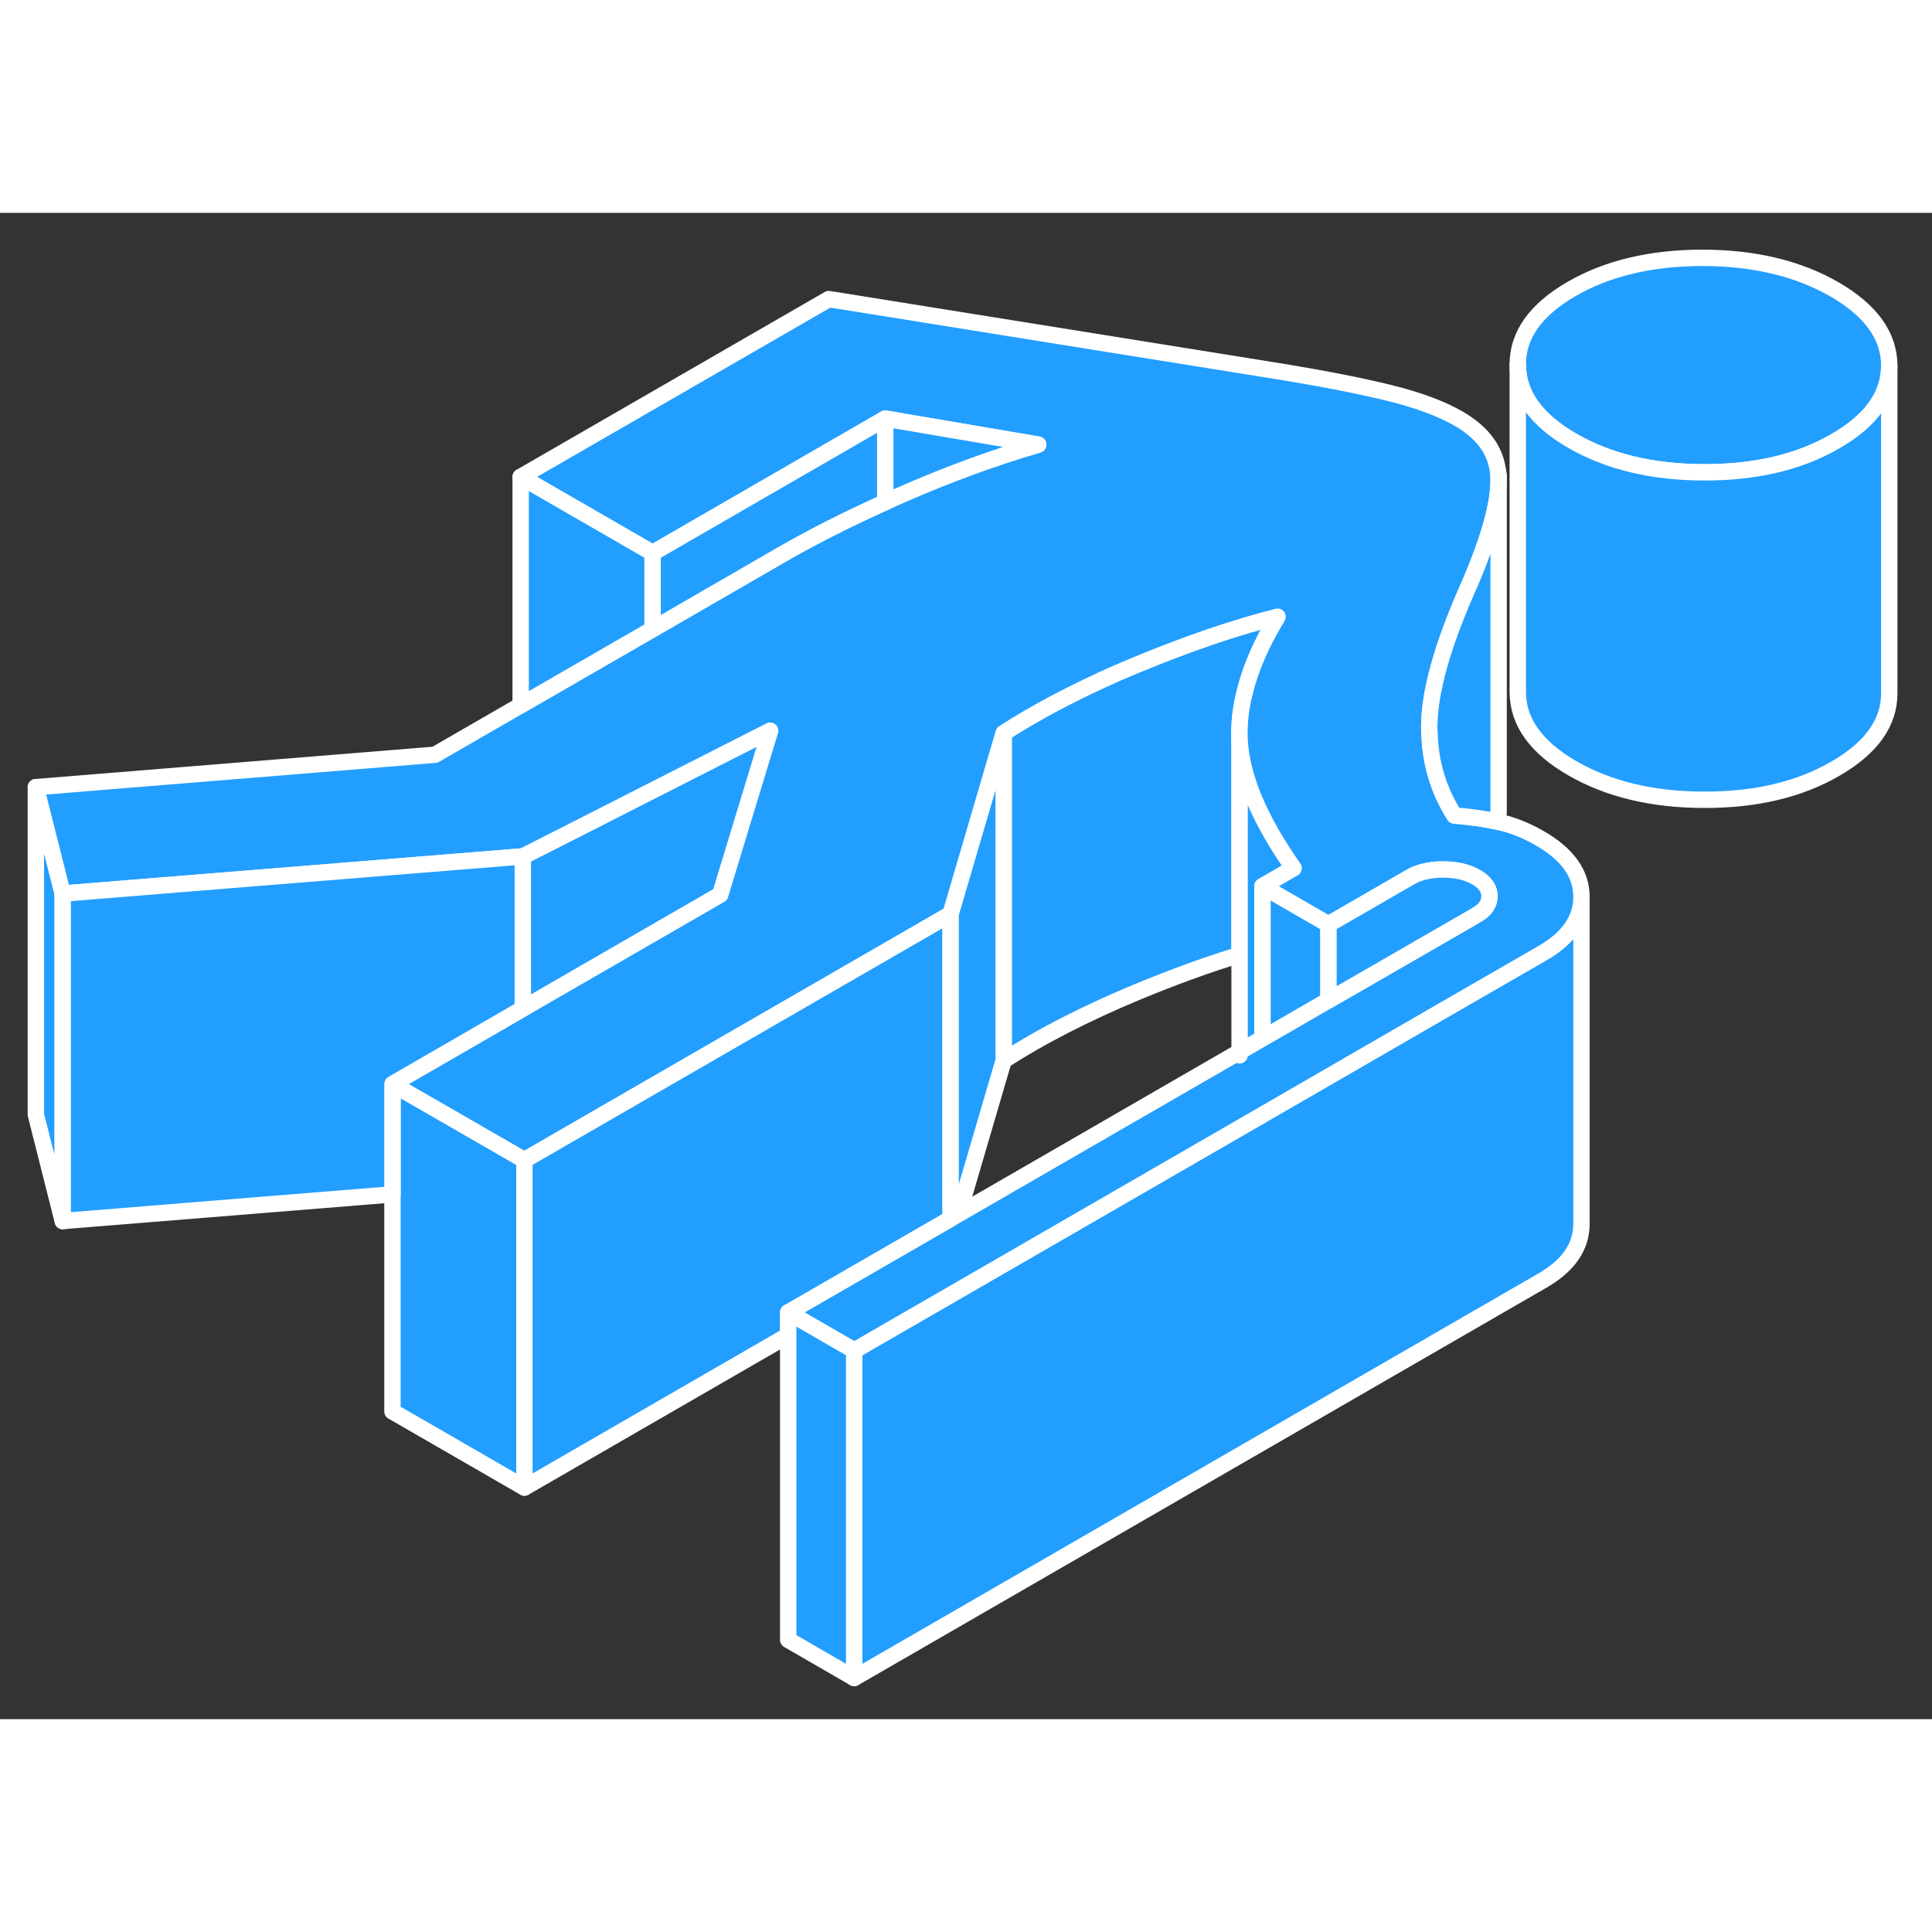 <svg width="48" height="48" viewBox="0 0 118 92" fill="#229EFF" xmlns="http://www.w3.org/2000/svg" stroke-width="1px" stroke-linecap="round" stroke-linejoin="round"><rect x="0" y="0" width="118" height="92" fill="#333333" stroke="none"/><path d="M47.04 31.627L45.19 37.697L43.99 41.647L31.93 48.607V39.307L34.79 37.857L39.86 35.277L47.04 31.627Z" stroke="white" stroke-linejoin="round"/><path d="M32.03 57.857V77.857L23.97 73.207V53.307L24.12 53.297L31.93 57.797L32.03 57.857Z" stroke="white" stroke-linejoin="round"/><path d="M76.01 29.337C75.76 30.317 75.67 31.267 75.71 32.167V45.317C73.74 45.917 71.65 46.677 69.41 47.607C66.27 48.917 63.57 50.307 61.3 51.767V31.767C63.29 30.487 65.6 29.267 68.25 28.097C68.63 27.937 69.02 27.767 69.41 27.607C72.55 26.307 75.42 25.327 78.03 24.667C77.03 26.307 76.36 27.867 76.01 29.337Z" stroke="white" stroke-linejoin="round"/><path d="M79.01 40.027L77.11 41.127V50.427L75.73 51.227H75.71V32.167C75.82 34.437 76.92 37.047 79.01 40.027Z" stroke="white" stroke-linejoin="round"/><path d="M81.14 43.457V48.097L77.11 50.427V41.127L81.14 43.457Z" stroke="white" stroke-linejoin="round"/><path d="M96.591 41.777V61.747C96.591 63.137 95.8 64.297 94.2 65.217L52.17 89.487V69.487L76.47 55.457L77.11 55.087L81.14 52.757L87.56 49.047L94.2 45.217C95.79 44.307 96.591 43.147 96.591 41.777Z" stroke="white" stroke-linejoin="round"/><path d="M75.71 51.237V51.457C75.71 51.377 75.72 51.297 75.73 51.227H75.71V51.237Z" stroke="white" stroke-linejoin="round"/><path d="M115.39 9.317V9.337C115.39 11.147 114.29 12.687 112.1 13.947C109.9 15.227 107.22 15.857 104.08 15.847C100.93 15.847 98.25 15.197 96.04 13.927C93.82 12.647 92.71 11.097 92.7 9.277C92.69 7.467 93.79 5.917 95.99 4.647C98.19 3.377 100.86 2.747 104.01 2.747C107.15 2.757 109.83 3.397 112.05 4.677C114.26 5.957 115.38 7.507 115.39 9.317Z" stroke="white" stroke-linejoin="round"/><path d="M61.3 31.767V51.767L58.55 61.147L58.05 61.437V42.837L60.3 35.167L60.73 33.697L61.3 31.767Z" stroke="white" stroke-linejoin="round"/><path d="M3.83 41.577V61.577L2.19 55.077V35.077L3.83 41.577Z" stroke="white" stroke-linejoin="round"/><path d="M96.591 41.747V41.777C96.591 43.147 95.79 44.307 94.2 45.217L87.56 49.047L81.14 52.757L77.11 55.087L76.47 55.457L52.17 69.487L49.35 67.857L48.14 67.157L58.05 61.437L58.55 61.147L75.71 51.237V51.457C75.71 51.377 75.72 51.297 75.73 51.227L77.11 50.427L81.14 48.097L89.5 43.277L90.17 42.887C90.71 42.587 90.97 42.197 90.97 41.737C90.97 41.377 90.81 41.077 90.5 40.817C90.41 40.727 90.29 40.657 90.16 40.577C89.62 40.267 88.95 40.107 88.15 40.107C87.35 40.107 86.68 40.257 86.14 40.567L81.14 43.457L77.11 41.127L79.01 40.027C76.92 37.047 75.82 34.437 75.71 32.167C75.67 31.267 75.76 30.317 76.01 29.337C76.36 27.867 77.03 26.307 78.03 24.667C75.42 25.327 72.55 26.307 69.41 27.607C69.02 27.767 68.63 27.937 68.25 28.097C65.6 29.267 63.29 30.487 61.3 31.767L60.73 33.697L60.3 35.167L58.05 42.837L32.03 57.857L31.93 57.797L24.12 53.297L23.97 53.207L31.93 48.607L43.99 41.647L45.19 37.697L47.04 31.627L39.86 35.277L34.79 37.857L31.93 39.307L3.83 41.577L2.19 35.077L26.57 33.097L31.8 30.077L39.86 25.427L47.89 20.787C49.69 19.757 51.74 18.717 54.07 17.667C54.42 17.497 54.78 17.337 55.15 17.177C57.92 15.967 60.67 14.957 63.41 14.157L54.07 12.567L39.86 20.777L31.8 16.127L50.62 5.267L78.35 9.717C80.96 10.147 83.14 10.577 84.88 11.007C86.62 11.437 88.03 11.957 89.1 12.577C90.44 13.357 91.23 14.337 91.45 15.537C91.51 15.787 91.53 16.047 91.53 16.317V16.467C91.53 16.727 91.5 16.997 91.46 17.277V17.307C91.25 18.817 90.61 20.767 89.56 23.127C88.11 26.447 87.35 29.127 87.3 31.177C87.29 31.367 87.29 31.557 87.31 31.747C87.35 33.577 87.85 35.257 88.83 36.807C89.9 36.897 90.78 37.027 91.47 37.187C91.6 37.217 91.73 37.247 91.85 37.277C92.58 37.467 93.32 37.777 94.06 38.207C95.74 39.177 96.581 40.357 96.591 41.747Z" stroke="white" stroke-linejoin="round"/><path d="M31.93 39.307V48.607L23.971 53.207V59.947L3.831 61.577V41.577L31.93 39.307Z" stroke="white" stroke-linejoin="round"/><path d="M58.05 42.837V61.437L48.14 67.157V68.557L32.03 77.857V57.857L58.05 42.837Z" stroke="white" stroke-linejoin="round"/><path d="M52.171 69.487V89.487L48.141 87.157V67.157L49.351 67.857L52.171 69.487Z" stroke="white" stroke-linejoin="round"/><path d="M90.971 41.737C90.971 42.197 90.711 42.587 90.171 42.887L89.501 43.277L81.141 48.097V43.457L86.141 40.567C86.681 40.257 87.351 40.107 88.151 40.107C88.951 40.107 89.621 40.267 90.161 40.577C90.291 40.657 90.411 40.727 90.501 40.817C90.811 41.077 90.971 41.377 90.971 41.737Z" stroke="white" stroke-linejoin="round"/><path d="M91.531 16.467V36.467C91.531 36.697 91.5 36.937 91.47 37.187C90.78 37.027 89.9 36.897 88.831 36.807C87.85 35.257 87.35 33.577 87.311 31.747C87.29 31.557 87.29 31.367 87.3 31.177C87.35 29.127 88.111 26.447 89.561 23.127C90.611 20.767 91.251 18.817 91.46 17.307V17.277C91.501 16.997 91.52 16.727 91.531 16.467Z" stroke="white" stroke-linejoin="round"/><path d="M91.53 16.317V16.027" stroke="white" stroke-linejoin="round"/><path d="M115.39 9.337V29.317C115.4 31.137 114.3 32.677 112.1 33.947C109.9 35.227 107.22 35.857 104.08 35.847C100.93 35.847 98.25 35.197 96.04 33.927C93.82 32.647 92.71 31.097 92.7 29.277V9.277C92.71 11.097 93.82 12.647 96.04 13.927C98.25 15.197 100.93 15.847 104.08 15.847C107.22 15.857 109.9 15.227 112.1 13.947C114.29 12.687 115.39 11.147 115.39 9.337Z" stroke="white" stroke-linejoin="round"/><path d="M39.86 20.777V25.427L31.8 30.077V16.127L39.86 20.777Z" stroke="white" stroke-linejoin="round"/><path d="M54.07 12.567V17.667C51.74 18.717 49.69 19.757 47.89 20.787L39.86 25.427V20.777L54.07 12.567Z" stroke="white" stroke-linejoin="round"/><path d="M63.41 14.157C60.67 14.957 57.92 15.967 55.15 17.177C54.78 17.337 54.42 17.497 54.07 17.667V12.567L63.41 14.157Z" stroke="white" stroke-linejoin="round"/></svg>